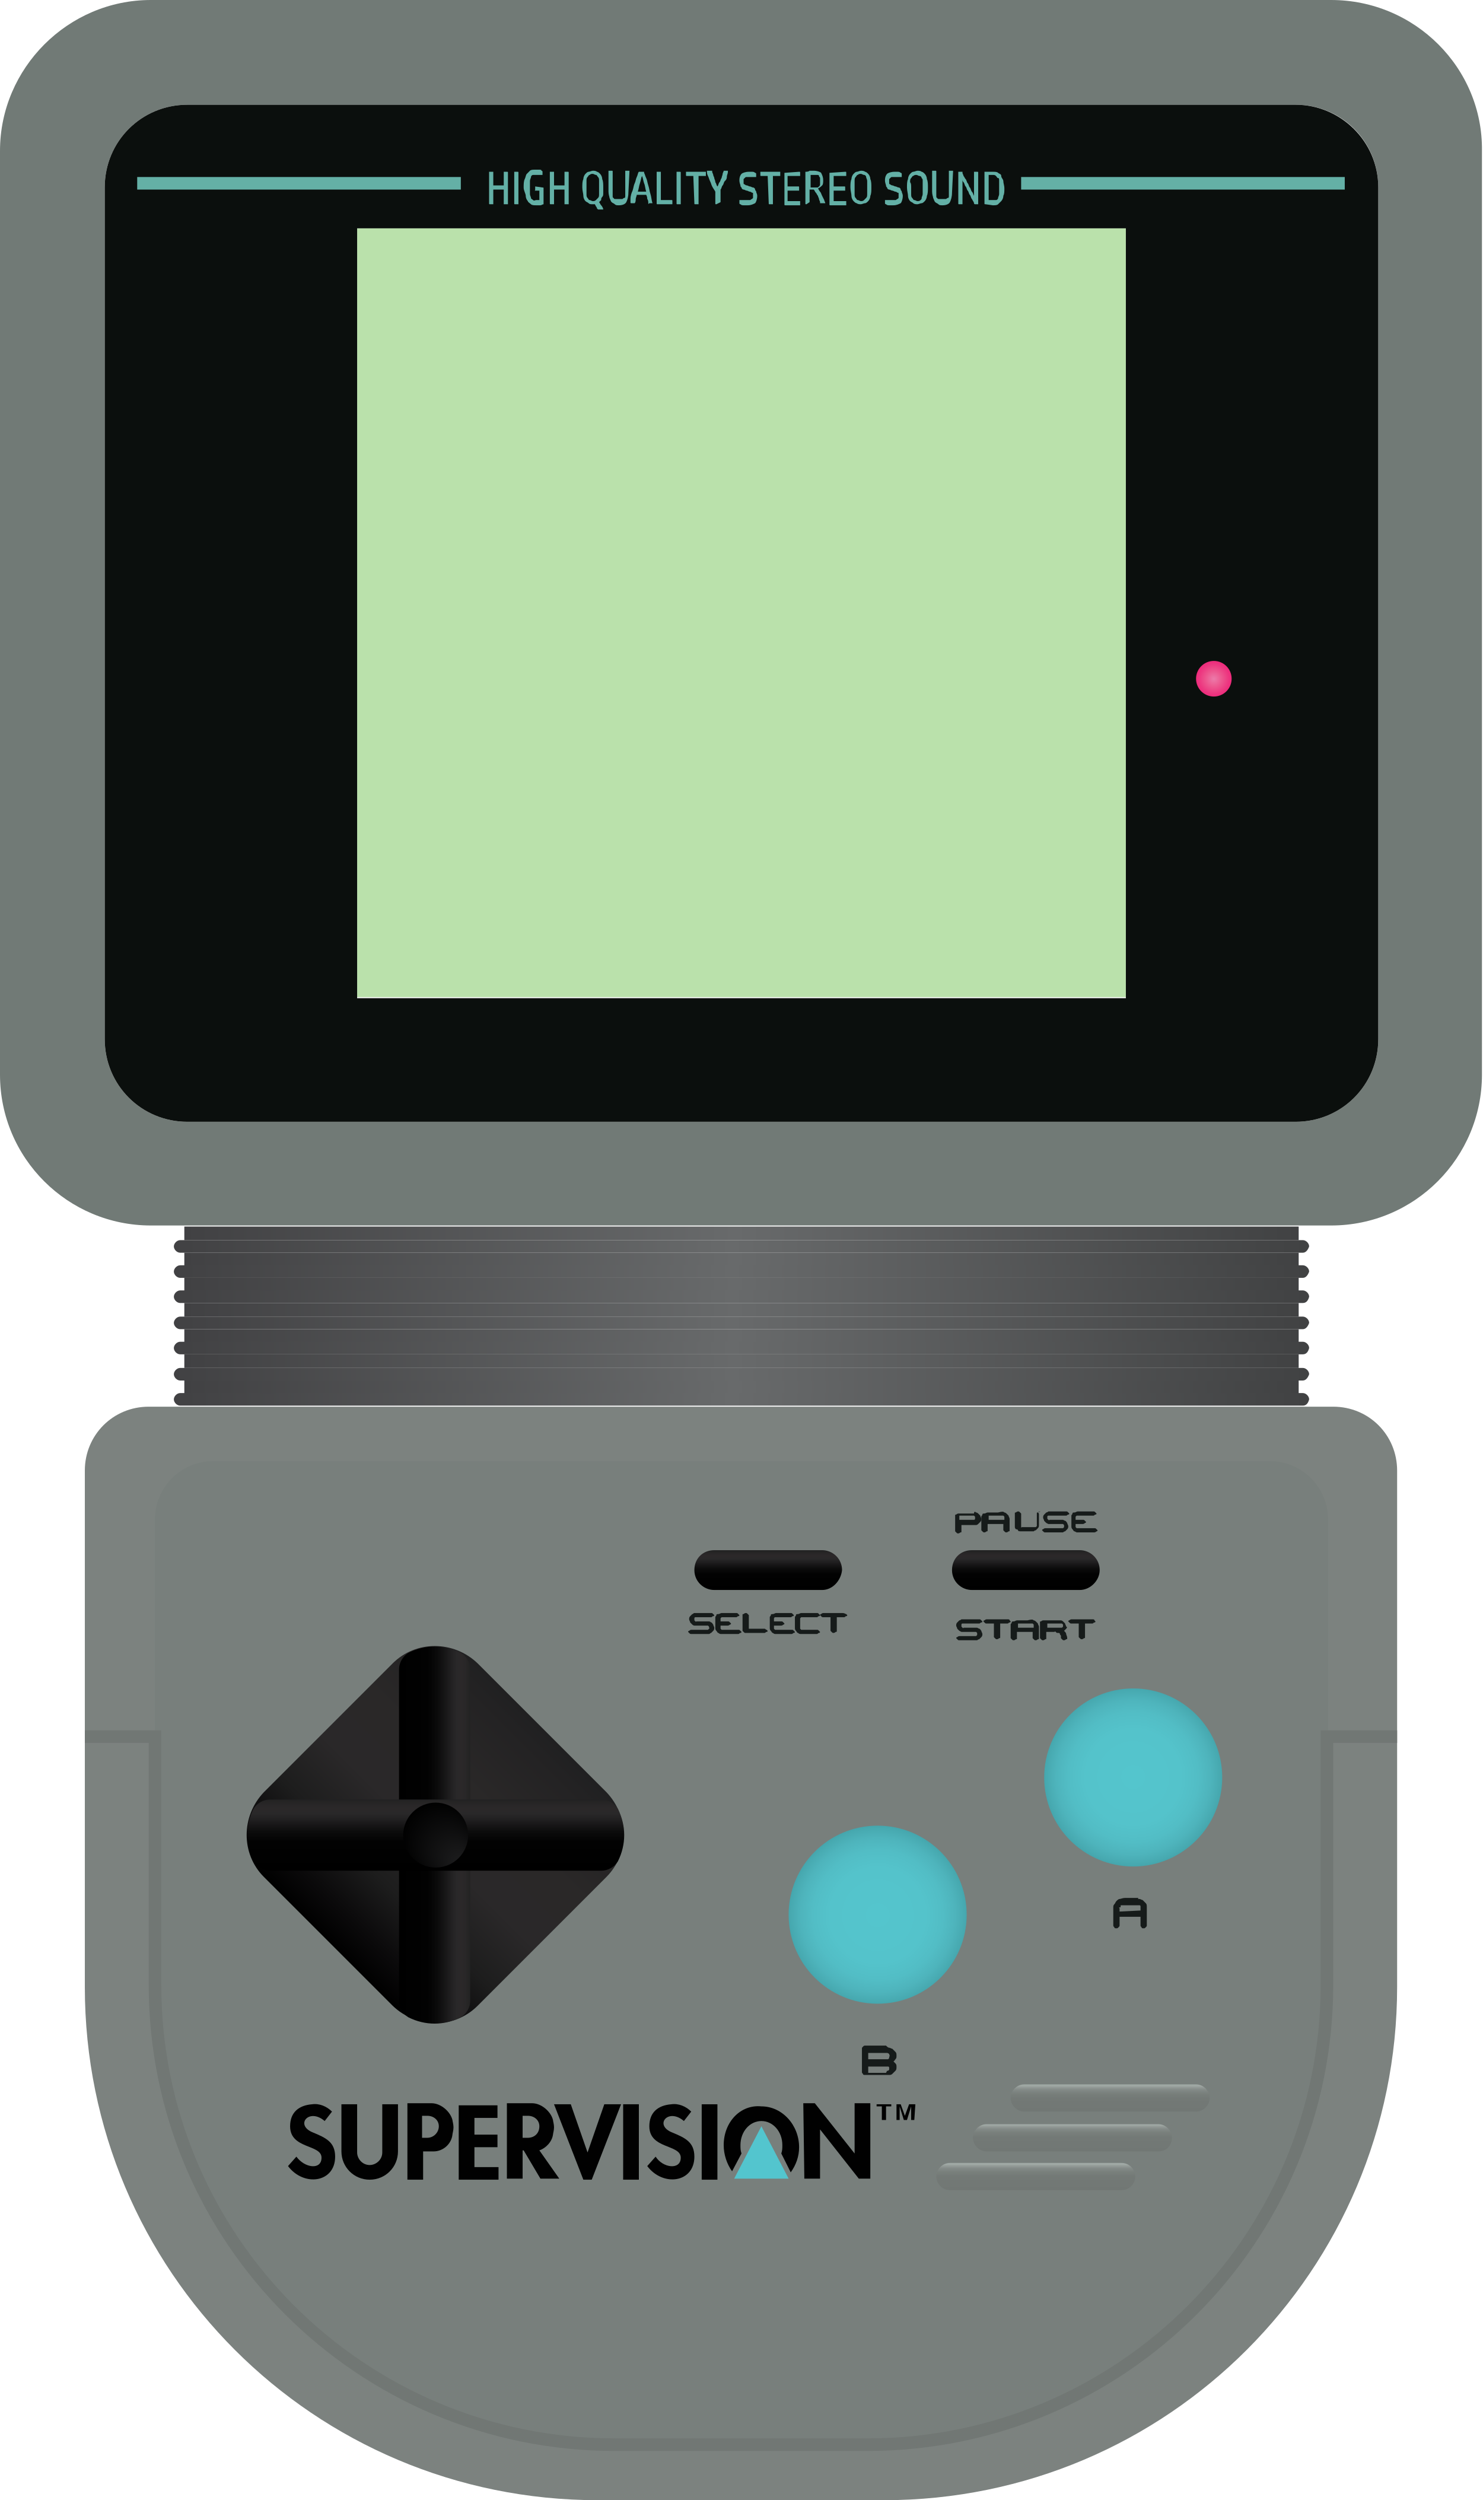<?xml version="1.0" encoding="utf-8"?>
<!-- Generator: Adobe Illustrator 24.1.2, SVG Export Plug-In . SVG Version: 6.00 Build 0)  -->
<svg version="1.1" id="Calque_1" xmlns="http://www.w3.org/2000/svg" xmlns:xlink="http://www.w3.org/1999/xlink" x="0px" y="0px"
	 viewBox="0 0 141.6 238.7" style="enable-background:new 0 0 141.6 238.7;" xml:space="preserve">
<style type="text/css">
	.st0{fill:url(#SVGID_1_);}
	.st1{fill:url(#SVGID_2_);}
	.st2{fill:url(#SVGID_3_);}
	.st3{fill:url(#SVGID_4_);}
	.st4{fill:url(#SVGID_5_);}
	.st5{fill:url(#SVGID_6_);}
	.st6{fill:url(#SVGID_7_);}
	.st7{fill:url(#SVGID_8_);}
	.st8{fill:url(#SVGID_9_);}
	.st9{fill:url(#SVGID_10_);}
	.st10{fill:url(#SVGID_11_);}
	.st11{fill:url(#SVGID_12_);}
	.st12{fill:url(#SVGID_13_);}
	.st13{fill:url(#SVGID_14_);}
	.st14{opacity:0.45;fill:#68BD45;}
	.st15{fill:#717A76;}
	.st16{fill:#0B0F0D;}
	.st17{fill:none;stroke:#64B0A6;stroke-width:1.2;stroke-miterlimit:10;}
	.st18{fill:#63B0A6;}
	.st19{fill:url(#SVGID_15_);}
	.st20{fill:#7C827F;}
	.st21{fill:#787F7C;}
	.st22{fill:none;stroke:#717774;stroke-width:1.2;stroke-miterlimit:10;}
	.st23{fill:#010101;}
	.st24{fill:#53C5CE;}
	.st25{fill:url(#SVGID_16_);}
	.st26{fill:url(#SVGID_17_);}
	.st27{fill:url(#SVGID_18_);}
	.st28{fill:url(#SVGID_19_);}
	.st29{fill:url(#SVGID_20_);}
	.st30{fill:url(#SVGID_21_);}
	.st31{fill:url(#SVGID_22_);}
	.st32{fill:url(#SVGID_23_);}
	.st33{fill:url(#SVGID_24_);}
	.st34{fill:url(#SVGID_25_);}
	.st35{fill:url(#SVGID_26_);}
	.st36{fill:#161B1A;}
</style>
<linearGradient id="SVGID_1_" gradientUnits="userSpaceOnUse" x1="-22.996" y1="248.667" x2="78.337" y2="248.667" gradientTransform="matrix(1.05 0 0 -1.397 41.724 465.089)">
	<stop  offset="0" style="stop-color:#414143"/>
	<stop  offset="0.494" style="stop-color:#686A6B"/>
	<stop  offset="1" style="stop-color:#414243"/>
</linearGradient>
<path class="st0" d="M17.6,117.1H124v1.3H17.6L17.6,117.1z"/>
<linearGradient id="SVGID_2_" gradientUnits="userSpaceOnUse" x1="-809.524" y1="247.792" x2="-800.274" y2="247.792" gradientTransform="matrix(11.712 0 0 -1.397 9497.51 465.089)">
	<stop  offset="0" style="stop-color:#414143"/>
	<stop  offset="0.494" style="stop-color:#686A6B"/>
	<stop  offset="1" style="stop-color:#414243"/>
</linearGradient>
<path class="st1" d="M124.4,119.6H17.2c-0.3,0-0.6-0.3-0.6-0.6v0c0-0.3,0.3-0.6,0.6-0.6h107.2c0.3,0,0.6,0.3,0.6,0.6v0
	C124.9,119.3,124.7,119.6,124.4,119.6z"/>
<linearGradient id="SVGID_3_" gradientUnits="userSpaceOnUse" x1="-22.996" y1="246.916" x2="78.337" y2="246.916" gradientTransform="matrix(1.05 0 0 -1.397 41.724 465.089)">
	<stop  offset="0" style="stop-color:#414143"/>
	<stop  offset="0.494" style="stop-color:#686A6B"/>
	<stop  offset="1" style="stop-color:#414243"/>
</linearGradient>
<path class="st2" d="M17.6,119.6H124v1.3H17.6L17.6,119.6z"/>
<linearGradient id="SVGID_4_" gradientUnits="userSpaceOnUse" x1="-809.524" y1="246.042" x2="-800.274" y2="246.042" gradientTransform="matrix(11.712 0 0 -1.397 9497.51 465.089)">
	<stop  offset="0" style="stop-color:#414143"/>
	<stop  offset="0.494" style="stop-color:#686A6B"/>
	<stop  offset="1" style="stop-color:#414243"/>
</linearGradient>
<path class="st3" d="M124.4,122H17.2c-0.3,0-0.6-0.3-0.6-0.6v0c0-0.3,0.3-0.6,0.6-0.6h107.2c0.3,0,0.6,0.3,0.6,0.6v0
	C124.9,121.7,124.7,122,124.4,122z"/>
<linearGradient id="SVGID_5_" gradientUnits="userSpaceOnUse" x1="-22.996" y1="245.167" x2="78.337" y2="245.167" gradientTransform="matrix(1.05 0 0 -1.397 41.724 465.089)">
	<stop  offset="0" style="stop-color:#414143"/>
	<stop  offset="0.494" style="stop-color:#686A6B"/>
	<stop  offset="1" style="stop-color:#414243"/>
</linearGradient>
<path class="st4" d="M17.6,122H124v1.3H17.6L17.6,122z"/>
<linearGradient id="SVGID_6_" gradientUnits="userSpaceOnUse" x1="-809.524" y1="244.291" x2="-800.274" y2="244.291" gradientTransform="matrix(11.712 0 0 -1.397 9497.51 465.089)">
	<stop  offset="0" style="stop-color:#414143"/>
	<stop  offset="0.494" style="stop-color:#686A6B"/>
	<stop  offset="1" style="stop-color:#414243"/>
</linearGradient>
<path class="st5" d="M124.4,124.4H17.2c-0.3,0-0.6-0.3-0.6-0.6v0c0-0.3,0.3-0.6,0.6-0.6h107.2c0.3,0,0.6,0.3,0.6,0.6v0
	C124.9,124.2,124.7,124.4,124.4,124.4z"/>
<linearGradient id="SVGID_7_" gradientUnits="userSpaceOnUse" x1="-22.996" y1="243.416" x2="78.337" y2="243.416" gradientTransform="matrix(1.05 0 0 -1.397 41.724 465.089)">
	<stop  offset="0" style="stop-color:#414143"/>
	<stop  offset="0.494" style="stop-color:#686A6B"/>
	<stop  offset="1" style="stop-color:#414243"/>
</linearGradient>
<path class="st6" d="M17.6,124.4H124v1.3H17.6L17.6,124.4z"/>
<linearGradient id="SVGID_8_" gradientUnits="userSpaceOnUse" x1="-809.524" y1="242.542" x2="-800.274" y2="242.542" gradientTransform="matrix(11.712 0 0 -1.397 9497.51 465.089)">
	<stop  offset="0" style="stop-color:#414143"/>
	<stop  offset="0.494" style="stop-color:#686A6B"/>
	<stop  offset="1" style="stop-color:#414243"/>
</linearGradient>
<path class="st7" d="M124.4,126.9H17.2c-0.3,0-0.6-0.3-0.6-0.6v0c0-0.3,0.3-0.6,0.6-0.6h107.2c0.3,0,0.6,0.3,0.6,0.6v0
	C124.9,126.6,124.7,126.9,124.4,126.9z"/>
<linearGradient id="SVGID_9_" gradientUnits="userSpaceOnUse" x1="-22.996" y1="241.667" x2="78.337" y2="241.667" gradientTransform="matrix(1.05 0 0 -1.397 41.724 465.089)">
	<stop  offset="0" style="stop-color:#414143"/>
	<stop  offset="0.494" style="stop-color:#686A6B"/>
	<stop  offset="1" style="stop-color:#414243"/>
</linearGradient>
<path class="st8" d="M17.6,126.9H124v1.3H17.6L17.6,126.9z"/>
<linearGradient id="SVGID_10_" gradientUnits="userSpaceOnUse" x1="-809.524" y1="240.792" x2="-800.274" y2="240.792" gradientTransform="matrix(11.712 0 0 -1.397 9497.51 465.089)">
	<stop  offset="0" style="stop-color:#414143"/>
	<stop  offset="0.494" style="stop-color:#686A6B"/>
	<stop  offset="1" style="stop-color:#414243"/>
</linearGradient>
<path class="st9" d="M124.4,129.3H17.2c-0.3,0-0.6-0.3-0.6-0.6v0c0-0.3,0.3-0.6,0.6-0.6h107.2c0.3,0,0.6,0.3,0.6,0.6v0
	C124.9,129.1,124.7,129.3,124.4,129.3z"/>
<linearGradient id="SVGID_11_" gradientUnits="userSpaceOnUse" x1="-22.996" y1="239.917" x2="78.337" y2="239.917" gradientTransform="matrix(1.05 0 0 -1.397 41.724 465.089)">
	<stop  offset="0" style="stop-color:#414143"/>
	<stop  offset="0.494" style="stop-color:#686A6B"/>
	<stop  offset="1" style="stop-color:#414243"/>
</linearGradient>
<path class="st10" d="M17.6,129.3H124v1.3H17.6L17.6,129.3z"/>
<linearGradient id="SVGID_12_" gradientUnits="userSpaceOnUse" x1="-809.524" y1="239.042" x2="-800.274" y2="239.042" gradientTransform="matrix(11.712 0 0 -1.397 9497.51 465.089)">
	<stop  offset="0" style="stop-color:#414143"/>
	<stop  offset="0.494" style="stop-color:#686A6B"/>
	<stop  offset="1" style="stop-color:#414243"/>
</linearGradient>
<path class="st11" d="M124.4,131.8H17.2c-0.3,0-0.6-0.3-0.6-0.6v0c0-0.3,0.3-0.6,0.6-0.6h107.2c0.3,0,0.6,0.3,0.6,0.6v0
	C124.9,131.5,124.7,131.8,124.4,131.8z"/>
<linearGradient id="SVGID_13_" gradientUnits="userSpaceOnUse" x1="-22.996" y1="238.166" x2="78.337" y2="238.166" gradientTransform="matrix(1.05 0 0 -1.397 41.724 465.089)">
	<stop  offset="0" style="stop-color:#414143"/>
	<stop  offset="0.494" style="stop-color:#686A6B"/>
	<stop  offset="1" style="stop-color:#414243"/>
</linearGradient>
<path class="st12" d="M17.6,131.8H124v1.3H17.6L17.6,131.8z"/>
<linearGradient id="SVGID_14_" gradientUnits="userSpaceOnUse" x1="-809.524" y1="237.292" x2="-800.274" y2="237.292" gradientTransform="matrix(11.712 0 0 -1.397 9497.51 465.089)">
	<stop  offset="0" style="stop-color:#414143"/>
	<stop  offset="0.494" style="stop-color:#686A6B"/>
	<stop  offset="1" style="stop-color:#414243"/>
</linearGradient>
<path class="st13" d="M124.4,134.2H17.2c-0.3,0-0.6-0.3-0.6-0.6v0c0-0.3,0.3-0.6,0.6-0.6h107.2c0.3,0,0.6,0.3,0.6,0.6v0
	C124.9,134,124.7,134.2,124.4,134.2z"/>
<path class="st14" d="M34.1,21.8h73.4v73.4H34.1V21.8z"/>
<g>
	<path class="st15" d="M127.1,0H14.4C6.5,0,0,6.5,0,14.4v88.2c0,8,6.5,14.4,14.4,14.4v0h112.7c8,0,14.4-6.5,14.4-14.4V14.4
		C141.6,6.5,135.1,0,127.1,0z M131.6,99.2c0,4.4-3.5,7.9-7.9,7.9H17.9c-4.4,0-7.9-3.5-7.9-7.9V17.9c0-4.4,3.5-7.9,7.9-7.9h105.8
		c4.4,0,7.9,3.5,7.9,7.9V99.2z"/>
	<path class="st16" d="M123.7,10H17.9c-4.4,0-7.9,3.5-7.9,7.9v81.3c0,4.4,3.5,7.9,7.9,7.9h105.8c4.4,0,7.9-3.5,7.9-7.9V17.9
		C131.6,13.5,128,10,123.7,10z M107.5,95.3H34.1V21.8h73.4V95.3z"/>
</g>
<path class="st17" d="M13.1,17.5H44"/>
<path class="st17" d="M97.5,17.5h30.9"/>
<g>
	<path class="st18" d="M48.4,16.4c0.1,0,0.1,0,0.1,0.1v3h-0.3c0,0-0.1,0-0.1,0s0,0,0-0.1v-1.3h-1v1.4h-0.3c-0.1,0-0.1,0-0.1-0.1v-3
		H47c0,0,0.1,0,0.1,0s0,0,0,0.1v1.2h1v-1.3H48.4z"/>
	<path class="st18" d="M49.2,19.5c-0.1,0-0.1,0-0.1-0.1v-3h0.3c0.1,0,0.1,0,0.1,0.1v3H49.2z"/>
	<path class="st18" d="M51.8,17.9c0.1,0,0.1,0,0.1,0.1v1.5c-0.1,0-0.2,0.1-0.3,0.1c-0.1,0-0.3,0-0.4,0c-0.2,0-0.4,0-0.5-0.1
		s-0.3-0.2-0.3-0.3c-0.1-0.1-0.2-0.3-0.2-0.5S50,18.2,50,17.9c0-0.3,0-0.6,0.1-0.8s0.1-0.4,0.2-0.5c0.1-0.1,0.2-0.2,0.3-0.3
		c0.1-0.1,0.3-0.1,0.5-0.1c0.1,0,0.3,0,0.4,0c0.1,0,0.2,0,0.2,0.1c0,0,0.1,0,0.1,0.1s0,0.1,0,0.1v0.2c-0.1,0-0.2,0-0.3,0
		c-0.1,0-0.2,0-0.3,0c-0.1,0-0.3,0-0.3,0c-0.1,0-0.2,0.1-0.2,0.2s-0.1,0.2-0.1,0.4c0,0.2,0,0.4,0,0.6c0,0.3,0,0.5,0,0.6
		c0,0.2,0.1,0.3,0.1,0.4s0.1,0.1,0.2,0.2s0.2,0,0.3,0c0.1,0,0.1,0,0.2,0c0.1,0,0.1,0,0.1,0v-0.9h-0.3c0,0,0,0-0.1,0s0,0,0-0.1v-0.3
		L51.8,17.9L51.8,17.9z"/>
	<path class="st18" d="M54.2,16.4c0.1,0,0.1,0,0.1,0.1v3h-0.3c0,0-0.1,0-0.1,0s0,0,0-0.1v-1.3h-1v1.4h-0.3c-0.1,0-0.1,0-0.1-0.1v-3
		h0.3c0,0,0.1,0,0.1,0s0,0,0,0.1v1.2h1v-1.3H54.2z"/>
	<path class="st18" d="M57.6,17.9c0,0.2,0,0.4,0,0.5c0,0.2,0,0.3-0.1,0.4s-0.1,0.2-0.1,0.3c-0.1,0.1-0.1,0.1-0.2,0.2
		c0.1,0.1,0.1,0.2,0.2,0.3c0.1,0.1,0.2,0.3,0.2,0.4h-0.4c0,0-0.1,0-0.1,0s0,0-0.1-0.1c0-0.1-0.1-0.2-0.1-0.2s-0.1-0.2-0.1-0.2
		c0,0-0.1,0-0.1,0s-0.1,0-0.1,0c-0.2,0-0.3,0-0.4-0.1s-0.2-0.1-0.3-0.2s-0.2-0.3-0.2-0.5c0-0.2-0.1-0.5-0.1-0.8c0-0.3,0-0.6,0.1-0.8
		c0-0.2,0.1-0.4,0.2-0.5s0.2-0.2,0.3-0.2s0.3-0.1,0.4-0.1s0.3,0,0.4,0.1c0.1,0,0.2,0.1,0.3,0.2c0.1,0.1,0.2,0.3,0.2,0.5
		C57.6,17.3,57.6,17.6,57.6,17.9z M56,17.9c0,0.2,0,0.4,0,0.6s0,0.3,0.1,0.4s0.1,0.2,0.2,0.2s0.2,0.1,0.3,0.1s0.2,0,0.3-0.1
		s0.1-0.1,0.2-0.2s0.1-0.2,0.1-0.4c0-0.2,0-0.3,0-0.6s0-0.4,0-0.6s0-0.3-0.1-0.4s-0.1-0.2-0.2-0.2s-0.2-0.1-0.3-0.1s-0.2,0-0.3,0.1
		c-0.1,0-0.1,0.1-0.2,0.2s-0.1,0.2-0.1,0.4C56,17.5,56,17.7,56,17.9z"/>
	<path class="st18" d="M60,18.4c0,0.4-0.1,0.7-0.2,0.9s-0.4,0.3-0.7,0.3c-0.2,0-0.3,0-0.4-0.1s-0.2-0.1-0.3-0.2
		c-0.1-0.1-0.1-0.2-0.2-0.4c0-0.1-0.1-0.3-0.1-0.6v-2h0.3c0.1,0,0.1,0,0.1,0.1v2c0,0.1,0,0.2,0,0.3s0,0.2,0.1,0.2
		c0,0.1,0.1,0.1,0.2,0.1c0.1,0,0.2,0,0.3,0c0.1,0,0.2,0,0.3,0c0.1,0,0.1-0.1,0.2-0.1s0.1-0.1,0.1-0.2s0-0.2,0-0.3v-2.1h0.3
		c0,0,0.1,0,0.1,0s0,0,0,0.1L60,18.4L60,18.4z"/>
	<path class="st18" d="M61.9,19.4c0-0.1,0-0.3-0.1-0.4c0-0.1,0-0.2-0.1-0.4h-0.9c0,0.1-0.1,0.3-0.1,0.4s0,0.3-0.1,0.4h-0.3
		c-0.1,0-0.1,0-0.1-0.1c0-0.1,0-0.2,0-0.3c0-0.3,0.1-0.6,0.2-0.8c0.1-0.3,0.1-0.5,0.2-0.7s0.1-0.4,0.2-0.6c0.1-0.2,0.1-0.4,0.2-0.5
		h0.4c0,0,0.1,0,0.1,0c0,0,0,0,0,0.1c0.1,0.2,0.1,0.3,0.2,0.5c0.1,0.2,0.1,0.4,0.2,0.7c0.1,0.3,0.1,0.5,0.2,0.8
		c0.1,0.3,0.1,0.6,0.2,0.9H62C61.9,19.5,61.9,19.5,61.9,19.4z M61.3,16.8c-0.1,0.2-0.1,0.4-0.2,0.7S61,18,60.9,18.3h0.8
		c-0.1-0.3-0.1-0.6-0.2-0.8C61.4,17.2,61.4,17,61.3,16.8z"/>
	<path class="st18" d="M62.8,19.5c-0.1,0-0.1,0-0.1-0.1v-3H63c0,0,0.1,0,0.1,0s0,0,0,0.1v2.6h1c0.1,0,0.1,0,0.1,0.1v0.3L62.8,19.5z"
		/>
	<path class="st18" d="M64.7,19.5c-0.1,0-0.1,0-0.1-0.1v-3h0.3c0.1,0,0.1,0,0.1,0.1v3H64.7z"/>
	<path class="st18" d="M66.2,16.8h-0.6c-0.1,0-0.1,0-0.1-0.1v-0.3h1.8c0,0,0.1,0,0.1,0s0,0,0,0.1v0.3h-0.7v2.7h-0.3
		c-0.1,0-0.1,0-0.1-0.1L66.2,16.8z"/>
	<path class="st18" d="M68.4,19.5c-0.1,0-0.1,0-0.1-0.1v-1.1c-0.1-0.2-0.2-0.3-0.3-0.5c-0.1-0.2-0.1-0.3-0.2-0.5s-0.1-0.3-0.2-0.5
		c-0.1-0.2-0.1-0.3-0.1-0.5h0.4c0,0,0.1,0,0.1,0c0,0,0,0,0,0.1c0,0.1,0.1,0.2,0.1,0.3s0.1,0.2,0.1,0.3c0,0.1,0.1,0.2,0.1,0.4
		c0.1,0.1,0.1,0.3,0.2,0.4c0.1-0.1,0.1-0.3,0.2-0.4c0.1-0.1,0.1-0.3,0.2-0.4c0-0.1,0.1-0.3,0.1-0.4s0.1-0.2,0.1-0.3h0.3
		c0,0,0.1,0,0.1,0c0,0,0,0.1,0,0.1c0,0.2-0.1,0.3-0.1,0.5s-0.1,0.3-0.2,0.4c-0.1,0.1-0.1,0.3-0.2,0.4c-0.1,0.1-0.1,0.3-0.2,0.4v1.2
		L68.4,19.5L68.4,19.5z"/>
	<path class="st18" d="M70.6,17.2c0-0.3,0.1-0.5,0.2-0.6c0.1-0.1,0.4-0.2,0.7-0.2c0.1,0,0.2,0,0.3,0s0.2,0,0.3,0.1
		c0,0,0.1,0,0.1,0.1c0,0,0,0.1,0,0.1v0.2c-0.1,0-0.2,0-0.3,0c-0.1,0-0.2,0-0.3,0c-0.1,0-0.2,0-0.3,0c-0.1,0-0.1,0-0.2,0.1
		s-0.1,0.1-0.1,0.1s0,0.1,0,0.2c0,0.1,0,0.1,0,0.2s0.1,0.1,0.1,0.1s0.1,0.1,0.2,0.1c0.1,0,0.2,0.1,0.3,0.1c0.1,0,0.2,0.1,0.3,0.1
		c0.1,0,0.2,0.1,0.2,0.2s0.1,0.1,0.1,0.2s0.1,0.2,0.1,0.4c0,0.3-0.1,0.6-0.2,0.7c-0.2,0.1-0.4,0.2-0.7,0.2c-0.1,0-0.3,0-0.4,0
		c-0.1,0-0.2,0-0.3-0.1c0,0-0.1,0-0.1-0.1c0,0,0-0.1,0-0.1v-0.2c0.1,0,0.2,0,0.3,0s0.2,0,0.4,0c0.1,0,0.2,0,0.3,0s0.1-0.1,0.2-0.1
		c0,0,0.1-0.1,0.1-0.1s0-0.1,0-0.2c0-0.1,0-0.2,0-0.2c0-0.1,0-0.1-0.1-0.1c0,0-0.1-0.1-0.2-0.1c-0.1,0-0.2-0.1-0.3-0.1
		c-0.1,0-0.2-0.1-0.3-0.1c-0.1,0-0.2-0.1-0.2-0.2c-0.1-0.1-0.1-0.1-0.1-0.2C70.6,17.4,70.6,17.3,70.6,17.2L70.6,17.2z"/>
	<path class="st18" d="M73.3,16.8h-0.6c-0.1,0-0.1,0-0.1-0.1v-0.3h1.8c0,0,0.1,0,0.1,0s0,0,0,0.1v0.3h-0.7v2.7h-0.3
		c-0.1,0-0.1,0-0.1-0.1L73.3,16.8z"/>
	<path class="st18" d="M76.3,16.4c0.1,0,0.1,0,0.1,0.1v0.3h-1.2v1h1c0.1,0,0.1,0,0.1,0.1v0.3h-1.1v1h1.1c0,0,0.1,0,0.1,0s0,0,0,0.1
		v0.3H75c-0.1,0-0.1,0-0.1-0.1v-3L76.3,16.4L76.3,16.4z"/>
	<path class="st18" d="M77,19.5c-0.1,0-0.1,0-0.1-0.1v-3c0.1,0,0.3,0,0.4-0.1c0.1,0,0.3,0,0.4,0c0.3,0,0.6,0.1,0.7,0.2
		c0.1,0.2,0.2,0.4,0.2,0.7c0,0.2,0,0.4-0.1,0.5s-0.2,0.2-0.4,0.3c0.1,0.1,0.1,0.2,0.2,0.3c0.1,0.1,0.1,0.2,0.2,0.4s0.1,0.2,0.2,0.4
		c0,0.1,0.1,0.2,0.1,0.3h-0.4c0,0-0.1,0-0.1,0c0,0,0,0,0-0.1c0-0.1-0.1-0.2-0.1-0.3c0-0.1-0.1-0.2-0.1-0.3c-0.1-0.1-0.1-0.2-0.2-0.3
		s-0.1-0.2-0.2-0.3h-0.4v1.2L77,19.5L77,19.5z M77.4,17.9h0.4c0.1,0,0.1,0,0.2,0s0.1,0,0.2-0.1s0.1-0.1,0.1-0.2c0-0.1,0-0.2,0-0.3
		s0-0.2,0-0.3c0-0.1-0.1-0.1-0.1-0.2s-0.1-0.1-0.2-0.1c-0.1,0-0.1,0-0.2,0c-0.1,0-0.2,0-0.2,0s-0.1,0-0.2,0L77.4,17.9z"/>
	<path class="st18" d="M80.7,16.4c0.1,0,0.1,0,0.1,0.1v0.3h-1.2v1h1c0.1,0,0.1,0,0.1,0.1v0.3h-1.1v1h1.1c0,0,0.1,0,0.1,0s0,0,0,0.1
		v0.3h-1.5c-0.1,0-0.1,0-0.1-0.1v-3L80.7,16.4L80.7,16.4z"/>
	<path class="st18" d="M83.2,17.9c0,0.3,0,0.6-0.1,0.8c0,0.2-0.1,0.4-0.2,0.5s-0.2,0.2-0.3,0.2s-0.3,0.1-0.4,0.1s-0.3,0-0.4-0.1
		c-0.1,0-0.2-0.1-0.3-0.2s-0.2-0.3-0.2-0.5c0-0.2-0.1-0.5-0.1-0.8c0-0.3,0-0.6,0.1-0.8c0-0.2,0.1-0.4,0.2-0.5s0.2-0.2,0.3-0.2
		s0.3-0.1,0.4-0.1s0.3,0,0.4,0.1c0.1,0,0.2,0.1,0.3,0.2c0.1,0.1,0.2,0.3,0.2,0.5C83.2,17.3,83.2,17.6,83.2,17.9z M81.6,17.9
		c0,0.2,0,0.4,0,0.6s0,0.3,0.1,0.4s0.1,0.2,0.2,0.2s0.2,0.1,0.3,0.1s0.2,0,0.3-0.1s0.1-0.1,0.2-0.2s0.1-0.2,0.1-0.4
		c0-0.2,0-0.3,0-0.6s0-0.4,0-0.6s-0.1-0.3-0.1-0.4s-0.1-0.2-0.2-0.2s-0.2-0.1-0.3-0.1s-0.2,0-0.3,0.1c-0.1,0-0.1,0.1-0.2,0.2
		s-0.1,0.2-0.1,0.4C81.6,17.5,81.6,17.7,81.6,17.9z"/>
	<path class="st18" d="M84.5,17.2c0-0.3,0.1-0.5,0.2-0.6c0.1-0.1,0.4-0.2,0.7-0.2c0.1,0,0.2,0,0.3,0s0.2,0,0.3,0.1
		c0,0,0.1,0,0.1,0.1c0,0,0,0.1,0,0.1v0.2c-0.1,0-0.2,0-0.3,0c-0.1,0-0.2,0-0.3,0c-0.1,0-0.2,0-0.3,0c-0.1,0-0.1,0-0.2,0.1
		s-0.1,0.1-0.1,0.1s0,0.1,0,0.2c0,0.1,0,0.1,0,0.2s0.1,0.1,0.1,0.1s0.1,0.1,0.2,0.1c0.1,0,0.2,0.1,0.3,0.1c0.1,0,0.2,0.1,0.3,0.1
		c0.1,0,0.2,0.1,0.2,0.2s0.1,0.1,0.1,0.2s0.1,0.2,0.1,0.4c0,0.3-0.1,0.6-0.2,0.7c-0.2,0.1-0.4,0.2-0.7,0.2c-0.1,0-0.3,0-0.4,0
		c-0.1,0-0.2,0-0.3-0.1c0,0-0.1,0-0.1-0.1c0,0,0-0.1,0-0.1v-0.2c0.1,0,0.2,0,0.3,0s0.2,0,0.4,0c0.1,0,0.2,0,0.3,0s0.1-0.1,0.2-0.1
		c0,0,0.1-0.1,0.1-0.1s0-0.1,0-0.2c0-0.1,0-0.2,0-0.2c0-0.1,0-0.1-0.1-0.1c0,0-0.1-0.1-0.2-0.1c-0.1,0-0.2-0.1-0.3-0.1
		c-0.1,0-0.2-0.1-0.3-0.1c-0.1,0-0.2-0.1-0.2-0.2c-0.1-0.1-0.1-0.1-0.1-0.2C84.5,17.4,84.5,17.3,84.5,17.2L84.5,17.2z"/>
	<path class="st18" d="M88.6,17.9c0,0.3,0,0.6-0.1,0.8c0,0.2-0.1,0.4-0.2,0.5s-0.2,0.2-0.3,0.2s-0.3,0.1-0.4,0.1s-0.3,0-0.4-0.1
		s-0.2-0.1-0.3-0.2s-0.2-0.3-0.2-0.5c0-0.2-0.1-0.5-0.1-0.8c0-0.3,0-0.6,0.1-0.8c0-0.2,0.1-0.4,0.2-0.5s0.2-0.2,0.3-0.2
		s0.3-0.1,0.4-0.1s0.3,0,0.4,0.1c0.1,0,0.2,0.1,0.3,0.2c0.1,0.1,0.2,0.3,0.2,0.5C88.6,17.3,88.6,17.6,88.6,17.9z M87,17.9
		c0,0.2,0,0.4,0,0.6s0,0.3,0.1,0.4s0.1,0.2,0.2,0.2s0.2,0.1,0.3,0.1s0.2,0,0.3-0.1S88,19,88,18.9s0.1-0.2,0.1-0.4c0-0.2,0-0.3,0-0.6
		s0-0.4,0-0.6S88.1,17.1,88,17c0-0.1-0.1-0.2-0.2-0.2s-0.2-0.1-0.3-0.1s-0.2,0-0.3,0.1c-0.1,0-0.1,0.1-0.2,0.2s-0.1,0.2-0.1,0.4
		C87,17.5,87,17.7,87,17.9z"/>
	<path class="st18" d="M90.9,18.4c0,0.4-0.1,0.7-0.2,0.9s-0.4,0.3-0.7,0.3c-0.2,0-0.3,0-0.4-0.1s-0.2-0.1-0.3-0.2
		c-0.1-0.1-0.1-0.2-0.2-0.4c0-0.1-0.1-0.3-0.1-0.6v-2h0.3c0.1,0,0.1,0,0.1,0.1v2c0,0.1,0,0.2,0,0.3s0,0.2,0.1,0.2
		c0,0.1,0.1,0.1,0.2,0.1c0.1,0,0.2,0,0.3,0c0.1,0,0.2,0,0.3,0c0.1,0,0.1-0.1,0.2-0.1s0.1-0.1,0.1-0.2s0-0.2,0-0.3v-2.1h0.3
		c0,0,0.1,0,0.1,0s0,0,0,0.1L90.9,18.4L90.9,18.4z"/>
	<path class="st18" d="M93.4,19.5h-0.3c0,0-0.1,0-0.1-0.1c0-0.1-0.1-0.2-0.2-0.4c-0.1-0.1-0.1-0.3-0.2-0.4s-0.1-0.3-0.2-0.4
		c-0.1-0.1-0.1-0.3-0.2-0.4c-0.1-0.1-0.1-0.3-0.2-0.4c-0.1-0.1-0.1-0.2-0.1-0.3v2.4h-0.3c-0.1,0-0.1,0-0.1-0.1v-3h0.3
		c0,0,0.1,0,0.1,0s0,0,0,0.1c0,0.1,0.1,0.2,0.1,0.3c0.1,0.1,0.1,0.2,0.2,0.3s0.1,0.3,0.2,0.4s0.1,0.3,0.2,0.4
		c0.1,0.1,0.1,0.3,0.2,0.4s0.1,0.2,0.2,0.4v-2.3h0.3c0.1,0,0.1,0,0.1,0.1L93.4,19.5L93.4,19.5z"/>
	<path class="st18" d="M94.1,19.5c-0.1,0-0.1,0-0.1-0.1v-3c0.1,0,0.1,0,0.2,0c0.1,0,0.1,0,0.2,0s0.1,0,0.2,0s0.1,0,0.2,0
		c0.2,0,0.4,0,0.5,0.1c0.1,0.1,0.3,0.1,0.3,0.3s0.2,0.3,0.2,0.5s0.1,0.4,0.1,0.7c0,0.3,0,0.5-0.1,0.7c0,0.2-0.1,0.4-0.2,0.5
		c-0.1,0.1-0.2,0.2-0.3,0.3c-0.1,0.1-0.3,0.1-0.5,0.1L94.1,19.5L94.1,19.5z M94.8,16.7c-0.1,0-0.1,0-0.2,0s-0.1,0-0.2,0v2.4h0.4
		c0.1,0,0.2,0,0.3,0c0.1,0,0.2-0.1,0.2-0.2s0.1-0.2,0.1-0.4c0-0.2,0-0.4,0-0.6c0-0.2,0-0.4,0-0.6S95.4,17,95.3,17s-0.1-0.1-0.2-0.2
		C95,16.7,94.9,16.7,94.8,16.7z"/>
</g>
<radialGradient id="SVGID_15_" cx="115.903" cy="175.181" r="1.708" gradientTransform="matrix(1 0 0 -1 0 240)" gradientUnits="userSpaceOnUse">
	<stop  offset="0" style="stop-color:#EC7BAA"/>
	<stop  offset="0.44" style="stop-color:#ED578F"/>
	<stop  offset="0.79" style="stop-color:#ED3981"/>
	<stop  offset="1" style="stop-color:#EE2A7B"/>
</radialGradient>
<circle class="st19" cx="115.9" cy="64.8" r="1.7"/>
<path class="st20" d="M84.4,238.7H57.1c-27.1,0-49-21.9-49-49v-49.3c0-3.4,2.7-6.1,6.1-6.1h113.1c3.4,0,6.1,2.7,6.1,6.1v49.3
	C133.4,216.7,111.5,238.7,84.4,238.7L84.4,238.7z"/>
<path class="st21" d="M82.8,233.4H58.7c-24.3,0-43.9-19.7-43.9-43.9V145c0-3,2.5-5.5,5.5-5.5h101c3,0,5.5,2.5,5.5,5.5v44.6
	C126.8,213.8,107.1,233.4,82.8,233.4z"/>
<path class="st22" d="M8.1,165.8h6.7v23.7c0,24.3,19.7,43.9,43.9,43.9h24.1c24.3,0,43.9-19.7,43.9-43.9v-23.7h6.7"/>
<path class="st23" d="M76.8,208h1.5v-4.7L82,208h1.1v-7.2h-1.5v4.8l-3.8-4.8h-1.1L76.8,208z"/>
<path class="st24" d="M72.7,203l2.6,5h-5.2L72.7,203z"/>
<path class="st23" d="M69.1,204.8c0,0.9,0.3,1.8,0.8,2.5l0.9-1.7c-0.1-0.3-0.1-0.5-0.1-0.8c0-1.3,0.9-2.3,2-2.3c1.1,0,2,1,2,2.3
	c0,0.3,0,0.5-0.1,0.8l0.9,1.8c0.5-0.7,0.8-1.5,0.8-2.4c0-2.1-1.6-3.9-3.6-3.9C70.7,200.9,69.1,202.6,69.1,204.8L69.1,204.8z"/>
<path class="st23" d="M67,200.9h1.5v7.2H67V200.9z"/>
<path class="st23" d="M28.3,205.9l-0.8,0.9c1.5,2,4.5,1.6,4.5-0.9c0-1.4-0.9-1.8-2.1-2.3c-1.8-0.7-0.4-2.4,1.1-1.1l0.7-0.9
	c-0.5-0.5-1.2-0.8-1.9-0.7c-1.3,0.1-2.1,0.8-2.1,2.1c0,2.2,3,1.7,3,3C30.7,207.2,29.1,207,28.3,205.9L28.3,205.9z"/>
<path class="st23" d="M59.6,200.9H61v7.2h-1.5V200.9z"/>
<path class="st23" d="M59.3,200.9h-1.6l-1.6,4.6l-1.6-4.6h-1.6l2.8,7.2h0.8L59.3,200.9z"/>
<path class="st23" d="M51.5,205.3c0.6-0.2,1.2-0.8,1.3-1.5c0-0.1,0.1-0.4,0.1-0.7s-0.1-0.6-0.1-0.7c-0.2-0.8-1.1-1.6-2-1.6h-2.4v7.2
	h1.5v-2.7H50l1.6,2.7h1.8L51.5,205.3z M50.4,204.1h-0.5v-2.1h0.5c0.6,0,1.1,0.4,1.1,1C51.5,203.7,51,204.1,50.4,204.1z"/>
<path class="st23" d="M43.8,200.9v7.2h3.8v-1.2h-2.3v-1.9h2.2v-1.2h-2.2v-1.6h2.2v-1.2H43.8z"/>
<path class="st23" d="M38.9,200.9v7.2h1.5v-2.7h1c0.9,0,1.7-0.7,1.8-1.6c0-0.1,0.1-0.4,0.1-0.7s-0.1-0.6-0.1-0.7
	c-0.2-0.8-1.1-1.6-2-1.6H38.9z M40.3,204.1v-2.1h0.5c0.6,0,1.1,0.4,1.1,1s-0.5,1.1-1.1,1.1H40.3z"/>
<path class="st23" d="M62.6,205.9l-0.8,0.9c1.5,2,4.5,1.6,4.5-0.9c0-1.4-0.9-1.8-2.1-2.3c-1.8-0.7-0.4-2.4,1.1-1.1l0.7-0.9
	c-0.5-0.5-1.2-0.8-1.9-0.7c-1.3,0.1-2.1,0.8-2.1,2.1c0,2.2,3,1.7,3,3C65,207.2,63.3,207,62.6,205.9L62.6,205.9z"/>
<path class="st23" d="M36.5,200.9v4.6c0,0.7-0.6,1.2-1.2,1.2c-0.7,0-1.2-0.6-1.2-1.2v-4.6h-1.5v4.5c0,1.5,1.2,2.7,2.7,2.7
	s2.7-1.2,2.7-2.7v-4.5H36.5z"/>
<path d="M85.1,201.1h-0.5v1.3h-0.4v-1.3h-0.5v-0.2h1.4V201.1z"/>
<path d="M87.3,202.4h-0.3v-1.3l-0.4,1.3h-0.3l-0.4-1.3v1.3h-0.3v-1.5H86l0.4,1.1l0.4-1.1h0.6L87.3,202.4L87.3,202.4z"/>
<radialGradient id="SVGID_16_" cx="83.819" cy="57.152" r="8.515" gradientTransform="matrix(1 0 0 -1 0 240)" gradientUnits="userSpaceOnUse">
	<stop  offset="0" style="stop-color:#54C5CD"/>
	<stop  offset="0.536" style="stop-color:#54C3CB"/>
	<stop  offset="0.73" style="stop-color:#52BDC5"/>
	<stop  offset="0.867" style="stop-color:#4EB4BC"/>
	<stop  offset="0.978" style="stop-color:#47A9B0"/>
	<stop  offset="1" style="stop-color:#45A6AD"/>
</radialGradient>
<circle class="st25" cx="83.8" cy="182.8" r="8.5"/>
<radialGradient id="SVGID_17_" cx="108.208" cy="70.347" r="8.515" gradientTransform="matrix(1 0 0 -1 0 240)" gradientUnits="userSpaceOnUse">
	<stop  offset="0" style="stop-color:#54C5CD"/>
	<stop  offset="0.536" style="stop-color:#54C3CB"/>
	<stop  offset="0.73" style="stop-color:#52BDC5"/>
	<stop  offset="0.867" style="stop-color:#4EB4BC"/>
	<stop  offset="0.978" style="stop-color:#47A9B0"/>
	<stop  offset="1" style="stop-color:#45A6AD"/>
</radialGradient>
<circle class="st26" cx="108.2" cy="169.7" r="8.5"/>
<linearGradient id="SVGID_18_" gradientUnits="userSpaceOnUse" x1="73.311" y1="88.222" x2="73.311" y2="91.972" gradientTransform="matrix(1 0 0 -1 0 240)">
	<stop  offset="0" style="stop-color:#000000"/>
	<stop  offset="0.398" style="stop-color:#020202"/>
	<stop  offset="0.541" style="stop-color:#0C0C0C"/>
	<stop  offset="0.643" style="stop-color:#181718"/>
	<stop  offset="0.725" style="stop-color:#222122"/>
	<stop  offset="0.796" style="stop-color:#292829"/>
	<stop  offset="0.859" style="stop-color:#2B2829"/>
	<stop  offset="0.915" style="stop-color:#292728"/>
	<stop  offset="0.966" style="stop-color:#252424"/>
	<stop  offset="1" style="stop-color:#202021"/>
</linearGradient>
<path class="st27" d="M78.5,151.8H68.2c-1,0-1.9-0.8-1.9-1.9s0.8-1.9,1.9-1.9h10.3c1,0,1.9,0.8,1.9,1.9
	C80.3,150.9,79.5,151.8,78.5,151.8z"/>
<linearGradient id="SVGID_19_" gradientUnits="userSpaceOnUse" x1="97.936" y1="88.222" x2="97.936" y2="91.972" gradientTransform="matrix(1 0 0 -1 0 240)">
	<stop  offset="0" style="stop-color:#000000"/>
	<stop  offset="0.398" style="stop-color:#020202"/>
	<stop  offset="0.541" style="stop-color:#0C0C0C"/>
	<stop  offset="0.643" style="stop-color:#181718"/>
	<stop  offset="0.725" style="stop-color:#222122"/>
	<stop  offset="0.796" style="stop-color:#292829"/>
	<stop  offset="0.859" style="stop-color:#2B2829"/>
	<stop  offset="0.915" style="stop-color:#292728"/>
	<stop  offset="0.966" style="stop-color:#252424"/>
	<stop  offset="1" style="stop-color:#202021"/>
</linearGradient>
<path class="st28" d="M103.1,151.8H92.8c-1,0-1.9-0.8-1.9-1.9s0.8-1.9,1.9-1.9h10.3c1,0,1.9,0.8,1.9,1.9
	C105,150.9,104.1,151.8,103.1,151.8z"/>
<linearGradient id="SVGID_20_" gradientUnits="userSpaceOnUse" x1="31.37" y1="54.632" x2="51.759" y2="75.021" gradientTransform="matrix(1 0 0 -1 0 240)">
	<stop  offset="0" style="stop-color:#000000"/>
	<stop  offset="0.108" style="stop-color:#0B0A0B"/>
	<stop  offset="0.271" style="stop-color:#1D1D1D"/>
	<stop  offset="0.469" style="stop-color:#2A2829"/>
	<stop  offset="0.693" style="stop-color:#2A2828"/>
	<stop  offset="0.937" style="stop-color:#232223"/>
	<stop  offset="1" style="stop-color:#202021"/>
</linearGradient>
<path class="st29" d="M57.9,179.2l-12.3,12.3c-2.2,2.2-5.8,2.2-8.1,0l-12.3-12.3c-2.2-2.2-2.2-5.8,0-8.1l12.3-12.3
	c2.2-2.2,5.8-2.2,8.1,0l12.3,12.3C60.1,173.4,60.1,177,57.9,179.2z"/>
<linearGradient id="SVGID_21_" gradientUnits="userSpaceOnUse" x1="38.143" y1="64.827" x2="44.986" y2="64.827" gradientTransform="matrix(1 0 0 -1 0 240)">
	<stop  offset="0" style="stop-color:#000000"/>
	<stop  offset="0.398" style="stop-color:#020202"/>
	<stop  offset="0.541" style="stop-color:#0C0C0C"/>
	<stop  offset="0.643" style="stop-color:#181718"/>
	<stop  offset="0.725" style="stop-color:#222122"/>
	<stop  offset="0.796" style="stop-color:#292829"/>
	<stop  offset="0.859" style="stop-color:#2B2829"/>
	<stop  offset="0.915" style="stop-color:#292728"/>
	<stop  offset="0.966" style="stop-color:#252424"/>
	<stop  offset="1" style="stop-color:#202021"/>
</linearGradient>
<path class="st30" d="M38.1,175.2V191c0,0.7,0.4,1.3,0.9,1.6c1.6,0.8,3.4,0.8,5,0c0.5-0.3,0.9-0.9,0.9-1.6v-15.8v-15.8
	c0-0.7-0.4-1.3-0.9-1.6c-1.6-0.8-3.4-0.8-5,0c-0.5,0.3-0.9,0.9-0.9,1.6V175.2z"/>
<linearGradient id="SVGID_22_" gradientUnits="userSpaceOnUse" x1="41.565" y1="61.406" x2="41.565" y2="68.249" gradientTransform="matrix(1 0 0 -1 0 240)">
	<stop  offset="0" style="stop-color:#000000"/>
	<stop  offset="0.398" style="stop-color:#020202"/>
	<stop  offset="0.541" style="stop-color:#0C0C0C"/>
	<stop  offset="0.643" style="stop-color:#181718"/>
	<stop  offset="0.725" style="stop-color:#222122"/>
	<stop  offset="0.796" style="stop-color:#292829"/>
	<stop  offset="0.859" style="stop-color:#2B2829"/>
	<stop  offset="0.915" style="stop-color:#292728"/>
	<stop  offset="0.966" style="stop-color:#252424"/>
	<stop  offset="1" style="stop-color:#202021"/>
</linearGradient>
<path class="st31" d="M41.6,178.6h15.8c0.7,0,1.3-0.4,1.6-0.9c0.8-1.6,0.8-3.4,0-5c-0.3-0.5-0.9-0.9-1.6-0.9H41.6H25.8
	c-0.7,0-1.3,0.4-1.6,0.9c-0.8,1.6-0.8,3.4,0,5c0.3,0.5,0.9,0.9,1.6,0.9H41.6z"/>
<radialGradient id="SVGID_23_" cx="41.565" cy="64.827" r="4.227" fx="44.389" fy="61.683" gradientTransform="matrix(1 0 0 -1 0 240)" gradientUnits="userSpaceOnUse">
	<stop  offset="7.080000e-02" style="stop-color:#1D1D1E"/>
	<stop  offset="0.874" style="stop-color:#000000"/>
</radialGradient>
<circle class="st32" cx="41.6" cy="175.2" r="3.1"/>
<linearGradient id="SVGID_24_" gradientUnits="userSpaceOnUse" x1="105.972" y1="38.378" x2="105.972" y2="41.056" gradientTransform="matrix(1 0 0 -1 0 240)">
	<stop  offset="0" style="stop-color:#717774"/>
	<stop  offset="0.489" style="stop-color:#737976"/>
	<stop  offset="0.665" style="stop-color:#79807C"/>
	<stop  offset="0.79" style="stop-color:#848B88"/>
	<stop  offset="0.891" style="stop-color:#969E9A"/>
	<stop  offset="0.922" style="stop-color:#9FA8A4"/>
</linearGradient>
<path class="st33" d="M114.2,201.6H97.8c-0.7,0-1.3-0.6-1.3-1.3c0-0.7,0.6-1.3,1.3-1.3h16.4c0.7,0,1.3,0.6,1.3,1.3
	C115.5,201,114.9,201.6,114.2,201.6z"/>
<linearGradient id="SVGID_25_" gradientUnits="userSpaceOnUse" x1="102.43" y1="34.626" x2="102.43" y2="37.304" gradientTransform="matrix(1 0 0 -1 0 240)">
	<stop  offset="0" style="stop-color:#717774"/>
	<stop  offset="0.489" style="stop-color:#737976"/>
	<stop  offset="0.665" style="stop-color:#79807C"/>
	<stop  offset="0.79" style="stop-color:#848B88"/>
	<stop  offset="0.891" style="stop-color:#969E9A"/>
	<stop  offset="0.922" style="stop-color:#9FA8A4"/>
</linearGradient>
<path class="st34" d="M110.6,205.4H94.2c-0.7,0-1.3-0.6-1.3-1.3c0-0.7,0.6-1.3,1.3-1.3h16.4c0.7,0,1.3,0.6,1.3,1.3
	S111.4,205.4,110.6,205.4z"/>
<linearGradient id="SVGID_26_" gradientUnits="userSpaceOnUse" x1="98.889" y1="30.873" x2="98.889" y2="33.551" gradientTransform="matrix(1 0 0 -1 0 240)">
	<stop  offset="0" style="stop-color:#717774"/>
	<stop  offset="0.489" style="stop-color:#737976"/>
	<stop  offset="0.665" style="stop-color:#79807C"/>
	<stop  offset="0.79" style="stop-color:#848B88"/>
	<stop  offset="0.891" style="stop-color:#969E9A"/>
	<stop  offset="0.922" style="stop-color:#9FA8A4"/>
</linearGradient>
<path class="st35" d="M107.1,209.1H90.7c-0.7,0-1.3-0.6-1.3-1.3c0-0.7,0.6-1.3,1.3-1.3h16.4c0.7,0,1.3,0.6,1.3,1.3
	S107.8,209.1,107.1,209.1z"/>
<path class="st36" d="M91.9,155C91.9,155,91.9,155,91.9,155c-0.1,0-0.1,0.1-0.1,0.1s0,0.1,0,0.1s0,0.1,0,0.1c0,0,0,0,0.1,0.1
	s0.1,0,0.1,0c0,0,0.1,0,0.1,0h1c0.1,0,0.2,0,0.2,0s0.2,0.1,0.2,0.1c0.1,0,0.1,0.1,0.2,0.2c0,0.1,0.1,0.2,0.1,0.3s0,0.2-0.1,0.3
	s-0.1,0.1-0.2,0.2c-0.1,0-0.2,0.1-0.2,0.1s-0.2,0-0.2,0h-1.5c-0.1,0-0.1,0-0.2-0.1s-0.1-0.1-0.1-0.1s0-0.1,0.1-0.1
	c0,0,0.1-0.1,0.2-0.1H93c0,0,0.1,0,0.1,0c0,0,0.1,0,0.1,0c0,0,0,0,0.1-0.1c0,0,0-0.1,0-0.1s0-0.1,0-0.1c0,0,0,0-0.1-0.1
	c0,0-0.1,0-0.1,0c0,0-0.1,0-0.1,0h-1c-0.1,0-0.2,0-0.2,0s-0.2-0.1-0.2-0.1s-0.1-0.1-0.2-0.2c0-0.1-0.1-0.2-0.1-0.3s0-0.2,0.1-0.3
	s0.1-0.1,0.2-0.2c0.1,0,0.2-0.1,0.2-0.1s0.2,0,0.2,0h1.5c0.1,0,0.1,0,0.2,0.1c0,0,0.1,0.1,0.1,0.1s0,0.1-0.1,0.1s-0.1,0.1-0.2,0.1
	L91.9,155C92,155,92,155,91.9,155L91.9,155z"/>
<path class="st36" d="M96.4,154.7c0,0,0.1,0.1,0.1,0.1s0,0.1-0.1,0.1s-0.1,0.1-0.2,0.1h-0.7v1.3c0,0.1,0,0.1-0.1,0.1
	c0,0-0.1,0.1-0.2,0.1s-0.1,0-0.2-0.1c0,0-0.1-0.1-0.1-0.1V155h-0.7c-0.1,0-0.1,0-0.2-0.1s-0.1-0.1-0.1-0.1s0-0.1,0.1-0.1
	c0,0,0.1-0.1,0.2-0.1h2C96.3,154.6,96.4,154.6,96.4,154.7z"/>
<path class="st36" d="M98.7,154.7c0.1,0,0.2,0.1,0.2,0.1s0.1,0.1,0.2,0.2c0,0.1,0.1,0.2,0.1,0.3v1.1c0,0.1,0,0.1-0.1,0.1
	c0,0-0.1,0.1-0.2,0.1s-0.1,0-0.2-0.1s-0.1-0.1-0.1-0.1v-0.6h-1.5v0.6c0,0.1,0,0.1-0.1,0.1c0,0-0.1,0.1-0.2,0.1c-0.1,0-0.1,0-0.2-0.1
	s-0.1-0.1-0.1-0.1v-1.1c0-0.1,0-0.1,0-0.2s0.1-0.1,0.1-0.2s0.1-0.1,0.2-0.1c0.1,0,0.2-0.1,0.3-0.1h1
	C98.5,154.6,98.6,154.6,98.7,154.7L98.7,154.7z M98.7,155.4v-0.2c0,0,0-0.1,0-0.1c0,0,0,0-0.1-0.1c0,0-0.1,0-0.1,0c0,0-0.1,0-0.1,0
	h-1c0,0-0.1,0-0.1,0s-0.1,0-0.1,0c0,0,0,0,0,0.1s0,0,0,0.1v0.2L98.7,155.4L98.7,155.4z"/>
<path class="st36" d="M101.8,155.5c-0.1,0.1-0.1,0.1-0.2,0.2c0.1,0.1,0.2,0.2,0.2,0.3s0.1,0.2,0.1,0.4c0,0.1,0,0.1-0.1,0.1
	c0,0-0.1,0.1-0.2,0.1s-0.1,0-0.2-0.1s-0.1-0.1-0.1-0.1c0-0.1,0-0.2,0-0.2c0-0.1-0.1-0.1-0.1-0.2s-0.1-0.1-0.2-0.1
	c-0.1,0-0.1,0-0.2-0.1s-0.1,0-0.1,0c0,0-0.1,0-0.1,0h-0.7v0.6c0,0.1,0,0.1-0.1,0.1c0,0-0.1,0.1-0.2,0.1c-0.1,0-0.1,0-0.2-0.1
	s-0.1-0.1-0.1-0.1v-1.5c0-0.1,0-0.1,0.1-0.1c0,0,0.1-0.1,0.2-0.1h1.5c0.1,0,0.2,0,0.2,0c0.1,0,0.2,0.1,0.2,0.1s0.1,0.1,0.2,0.2
	c0,0.1,0.1,0.2,0.1,0.3C101.9,155.3,101.9,155.4,101.8,155.5L101.8,155.5z M101.2,155.4C101.2,155.4,101.2,155.4,101.2,155.4
	c0.1,0,0.1,0,0.2,0c0,0,0,0,0.1-0.1c0,0,0-0.1,0-0.1s0-0.1,0-0.1c0,0,0,0-0.1-0.1c0,0-0.1,0-0.1,0c0,0-0.1,0-0.1,0h-1.2v0.4
	L101.2,155.4L101.2,155.4z"/>
<path class="st36" d="M104.5,154.7c0,0,0.1,0.1,0.1,0.1s0,0.1-0.1,0.1s-0.1,0.1-0.2,0.1h-0.7v1.3c0,0.1,0,0.1-0.1,0.1
	c0,0-0.1,0.1-0.2,0.1s-0.1,0-0.2-0.1c0,0-0.1-0.1-0.1-0.1V155h-0.7c-0.1,0-0.1,0-0.2-0.1s-0.1-0.1-0.1-0.1s0-0.1,0.1-0.1
	c0,0,0.1-0.1,0.2-0.1h2C104.4,154.6,104.5,154.6,104.5,154.7z"/>
<path class="st36" d="M93.2,144.4c0.1,0,0.2,0.1,0.2,0.1s0.1,0.1,0.2,0.2c0,0.1,0.1,0.2,0.1,0.3s0,0.2-0.1,0.3
	c-0.1,0.1-0.1,0.1-0.2,0.2s-0.2,0.1-0.2,0.1s-0.2,0-0.2,0h-1.2v0.6c0,0.1,0,0.1-0.1,0.1c0,0-0.1,0.1-0.2,0.1c-0.1,0-0.1,0-0.2-0.1
	s-0.1-0.1-0.1-0.1v-1.5c0-0.1,0-0.1,0.1-0.1c0,0,0.1-0.1,0.2-0.1h1.5C93,144.3,93.1,144.3,93.2,144.4L93.2,144.4z M93,145.1
	C93,145.1,93.1,145.1,93,145.1c0.1,0,0.1-0.1,0.1-0.1c0,0,0-0.1,0-0.1s0-0.1,0-0.1c0,0,0,0-0.1-0.1c0,0-0.1,0-0.1,0c0,0-0.1,0-0.1,0
	h-1.2v0.4L93,145.1C92.9,145.1,93,145.1,93,145.1L93,145.1z"/>
<path class="st36" d="M95.9,144.4c0.1,0,0.2,0.1,0.2,0.1s0.1,0.1,0.2,0.2c0,0.1,0.1,0.2,0.1,0.3v1.1c0,0.1,0,0.1-0.1,0.1
	c0,0-0.1,0.1-0.2,0.1s-0.1,0-0.2-0.1s-0.1-0.1-0.1-0.1v-0.6h-1.5v0.6c0,0.1,0,0.1-0.1,0.1c0,0-0.1,0.1-0.2,0.1c-0.1,0-0.1,0-0.2-0.1
	s-0.1-0.1-0.1-0.1v-1.1c0-0.1,0-0.1,0-0.2s0.1-0.1,0.1-0.2s0.1-0.1,0.2-0.1c0.1,0,0.2-0.1,0.3-0.1h1
	C95.7,144.3,95.8,144.3,95.9,144.4L95.9,144.4z M95.9,145.1v-0.2c0,0,0-0.1,0-0.1c0,0,0,0-0.1-0.1c0,0-0.1,0-0.1,0c0,0-0.1,0-0.1,0
	h-1c0,0-0.1,0-0.1,0s-0.1,0-0.1,0c0,0,0,0,0,0.1s0,0,0,0.1v0.2L95.9,145.1L95.9,145.1z"/>
<path class="st36" d="M99.1,144.4c0,0,0.1,0.1,0.1,0.1v1.1c0,0.1,0,0.2-0.1,0.3s-0.1,0.1-0.2,0.2c-0.1,0-0.2,0.1-0.2,0.1
	s-0.2,0-0.2,0h-1c-0.1,0-0.3,0-0.3-0.1s-0.2-0.1-0.2-0.1s-0.1-0.1-0.1-0.2s0-0.1,0-0.2v-1.1c0-0.1,0-0.1,0.1-0.1
	c0,0,0.1-0.1,0.2-0.1c0.1,0,0.1,0,0.2,0.1s0.1,0.1,0.1,0.1v1.1c0,0,0,0,0,0.1c0,0,0,0,0,0.1s0,0,0.1,0s0.1,0,0.1,0h1
	c0,0,0.1,0,0.1,0c0,0,0.1,0,0.1,0c0,0,0,0,0.1-0.1c0,0,0-0.1,0-0.1v-1.1c0-0.1,0-0.1,0.1-0.1c0,0,0.1-0.1,0.2-0.1
	S99.1,144.4,99.1,144.4L99.1,144.4z"/>
<path class="st36" d="M100.1,144.7C100.1,144.7,100.1,144.7,100.1,144.7c-0.1,0-0.1,0.1-0.1,0.1s0,0.1,0,0.1s0,0.1,0,0.1
	c0,0,0,0,0.1,0.1s0.1,0,0.1,0c0,0,0.1,0,0.1,0h1c0.1,0,0.2,0,0.2,0s0.2,0.1,0.2,0.1c0.1,0,0.1,0.1,0.2,0.2c0,0.1,0.1,0.2,0.1,0.3
	s0,0.2-0.1,0.3s-0.1,0.1-0.2,0.2c-0.1,0-0.2,0.1-0.2,0.1s-0.2,0-0.2,0h-1.5c-0.1,0-0.1,0-0.2-0.1s-0.1-0.1-0.1-0.1s0-0.1,0.1-0.1
	c0,0,0.1-0.1,0.2-0.1h1.5c0,0,0.1,0,0.1,0c0,0,0.1,0,0.1,0c0,0,0,0,0.1-0.1c0,0,0-0.1,0-0.1s0-0.1,0-0.1c0,0,0,0-0.1-0.1
	c0,0-0.1,0-0.1,0c0,0-0.1,0-0.1,0h-1c-0.1,0-0.2,0-0.2,0s-0.2-0.1-0.2-0.1s-0.1-0.1-0.2-0.2c0-0.1-0.1-0.2-0.1-0.3s0-0.2,0.1-0.3
	s0.1-0.1,0.2-0.2c0.1,0,0.2-0.1,0.2-0.1s0.2,0,0.2,0h1.5c0.1,0,0.1,0,0.2,0.1c0,0,0.1,0.1,0.1,0.1s0,0.1-0.1,0.1s-0.1,0.1-0.2,0.1
	L100.1,144.7C100.2,144.7,100.1,144.7,100.1,144.7L100.1,144.7z"/>
<path class="st36" d="M102.8,144.7C102.8,144.7,102.8,144.8,102.8,144.7c-0.1,0.1-0.1,0.1-0.1,0.1s0,0,0,0.1v0.2h0.7
	c0.1,0,0.1,0,0.2,0.1c0,0,0.1,0.1,0.1,0.1s0,0.1-0.1,0.1c0,0-0.1,0.1-0.2,0.1h-0.7v0.2c0,0,0,0.1,0,0.1s0,0,0.1,0.1c0,0,0.1,0,0.1,0
	c0,0,0.1,0,0.1,0h1.5c0.1,0,0.1,0,0.2,0.1c0,0,0.1,0.1,0.1,0.1s0,0.1-0.1,0.1c0,0-0.1,0.1-0.2,0.1H103c-0.1,0-0.2,0-0.2,0
	s-0.2-0.1-0.2-0.1c-0.1,0-0.1-0.1-0.2-0.2s-0.1-0.2-0.1-0.3v-0.8c0-0.1,0-0.1,0-0.2s0.1-0.1,0.1-0.2s0.1-0.1,0.2-0.1
	c0.1,0,0.2-0.1,0.3-0.1h1.5c0.1,0,0.1,0,0.2,0.1c0,0,0.1,0.1,0.1,0.1s0,0.1-0.1,0.1s-0.1,0.1-0.2,0.1h-1.5
	C102.9,144.7,102.9,144.7,102.8,144.7L102.8,144.7z"/>
<path class="st36" d="M66.4,154.4C66.4,154.4,66.3,154.4,66.4,154.4c-0.1,0-0.1,0.1-0.1,0.1c0,0,0,0.1,0,0.1s0,0.1,0,0.1
	c0,0,0,0,0.1,0.1s0,0,0.1,0s0.1,0,0.1,0h0.9c0.1,0,0.1,0,0.2,0s0.2,0.1,0.2,0.1c0.1,0,0.1,0.1,0.2,0.2c0,0.1,0.1,0.2,0.1,0.3
	s0,0.2-0.1,0.3s-0.1,0.1-0.2,0.2c-0.1,0-0.1,0.1-0.2,0.1c-0.1,0-0.2,0-0.2,0H66c-0.1,0-0.1,0-0.2-0.1s-0.1-0.1-0.1-0.1
	s0-0.1,0.1-0.1c0,0,0.1-0.1,0.2-0.1h1.4c0,0,0.1,0,0.1,0s0.1,0,0.1,0c0,0,0,0,0.1-0.1s0-0.1,0-0.1s0-0.1,0-0.1s0,0-0.1-0.1
	c0,0,0,0-0.1,0s-0.1,0-0.1,0h-0.9c-0.1,0-0.1,0-0.2,0s-0.2-0.1-0.2-0.1s-0.1-0.1-0.2-0.2c0-0.1-0.1-0.2-0.1-0.3s0-0.2,0.1-0.3
	s0.1-0.1,0.2-0.2c0.1,0,0.1-0.1,0.2-0.1s0.2,0,0.2,0h1.4c0.1,0,0.1,0,0.2,0.1s0.1,0.1,0.1,0.1s0,0.1-0.1,0.1s-0.1,0.1-0.2,0.1
	L66.4,154.4C66.5,154.4,66.4,154.4,66.4,154.4L66.4,154.4z"/>
<path class="st36" d="M68.9,154.4C68.9,154.4,68.9,154.5,68.9,154.4c-0.1,0.1-0.1,0.1-0.1,0.1c0,0,0,0,0,0.1v0.2h0.7
	c0.1,0,0.1,0,0.2,0.1s0.1,0.1,0.1,0.1s0,0.1-0.1,0.1c0,0-0.1,0.1-0.2,0.1h-0.7v0.2c0,0,0,0.1,0,0.1s0,0,0.1,0.1c0,0,0,0,0.1,0
	s0.1,0,0.1,0h1.4c0.1,0,0.1,0,0.2,0.1s0.1,0.1,0.1,0.1s0,0.1-0.1,0.1s-0.1,0.1-0.2,0.1H69c-0.1,0-0.1,0-0.2,0s-0.2-0.1-0.2-0.1
	c-0.1,0-0.1-0.1-0.2-0.2s-0.1-0.2-0.1-0.3v-0.8c0-0.1,0-0.1,0-0.2c0-0.1,0.1-0.1,0.1-0.2s0.1-0.1,0.2-0.1c0.1,0,0.2-0.1,0.3-0.1h1.4
	c0.1,0,0.1,0,0.2,0.1s0.1,0.1,0.1,0.1s0,0.1-0.1,0.1s-0.1,0.1-0.2,0.1H69C69,154.4,69,154.4,68.9,154.4L68.9,154.4z"/>
<path class="st36" d="M73.2,155.6c0,0,0.1,0.1,0.1,0.1s0,0.1-0.1,0.1s-0.1,0.1-0.2,0.1h-1.8c-0.1,0-0.1,0-0.2-0.1s-0.1-0.1-0.1-0.1
	v-1.5c0-0.1,0-0.1,0.1-0.1c0,0,0.1-0.1,0.2-0.1s0.1,0,0.2,0.1s0.1,0.1,0.1,0.1v1.3H73C73.1,155.5,73.1,155.6,73.2,155.6z"/>
<path class="st36" d="M74,154.4C73.9,154.4,73.9,154.5,74,154.4c-0.1,0.1-0.1,0.1-0.1,0.1c0,0,0,0,0,0.1v0.2h0.7
	c0.1,0,0.1,0,0.2,0.1s0.1,0.1,0.1,0.1s0,0.1-0.1,0.1c0,0-0.1,0.1-0.2,0.1h-0.7v0.2c0,0,0,0.1,0,0.1s0,0,0.1,0.1c0,0,0,0,0.1,0
	s0.1,0,0.1,0h1.4c0.1,0,0.1,0,0.2,0.1s0.1,0.1,0.1,0.1s0,0.1-0.1,0.1s-0.1,0.1-0.2,0.1h-1.4c-0.1,0-0.1,0-0.2,0s-0.2-0.1-0.2-0.1
	c-0.1,0-0.1-0.1-0.2-0.2s-0.1-0.2-0.1-0.3v-0.8c0-0.1,0-0.1,0-0.2c0-0.1,0.1-0.1,0.1-0.2s0.1-0.1,0.2-0.1c0.1,0,0.2-0.1,0.3-0.1h1.4
	c0.1,0,0.1,0,0.2,0.1s0.1,0.1,0.1,0.1s0,0.1-0.1,0.1s-0.1,0.1-0.2,0.1h-1.4C74,154.4,74,154.4,74,154.4L74,154.4z"/>
<path class="st36" d="M76.5,154.4C76.5,154.4,76.5,154.5,76.5,154.4c-0.1,0.1-0.1,0.1-0.1,0.1c0,0,0,0,0,0.1v0.8c0,0,0,0.1,0,0.1
	s0,0,0.1,0.1c0,0,0,0,0.1,0s0.1,0,0.1,0H78c0.1,0,0.1,0,0.2,0.1s0.1,0.1,0.1,0.1s0,0.1-0.1,0.1s-0.1,0.1-0.2,0.1h-1.4
	c-0.1,0-0.1,0-0.2,0s-0.2-0.1-0.2-0.1c-0.1,0-0.1-0.1-0.2-0.2s-0.1-0.2-0.1-0.3v-0.8c0-0.1,0-0.1,0-0.2c0-0.1,0.1-0.1,0.1-0.2
	s0.1-0.1,0.2-0.1c0.1,0,0.2-0.1,0.3-0.1H78c0.1,0,0.1,0,0.2,0.1s0.1,0.1,0.1,0.1s0,0.1-0.1,0.1s-0.1,0.1-0.2,0.1h-1.4
	C76.6,154.4,76.6,154.4,76.5,154.4L76.5,154.4z"/>
<path class="st36" d="M80.8,154.1c0,0,0.1,0.1,0.1,0.1s0,0.1-0.1,0.1s-0.1,0.1-0.2,0.1h-0.7v1.3c0,0.1,0,0.1-0.1,0.1
	c0,0-0.1,0.1-0.2,0.1s-0.1,0-0.2-0.1s-0.1-0.1-0.1-0.1v-1.3h-0.7c-0.1,0-0.1,0-0.2-0.1s-0.1-0.1-0.1-0.1s0-0.1,0.1-0.1
	c0,0,0.1-0.1,0.2-0.1h1.8C80.7,154,80.7,154.1,80.8,154.1z"/>
<path class="st36" d="M108.8,181.3c0.1,0,0.2,0.1,0.3,0.1c0.1,0.1,0.2,0.2,0.3,0.3s0.1,0.2,0.1,0.4v1.7c0,0.1,0,0.1-0.1,0.2
	s-0.1,0.1-0.2,0.1s-0.2,0-0.2-0.1c-0.1-0.1-0.1-0.1-0.1-0.2V183h-2v0.8c0,0.1,0,0.1-0.1,0.2s-0.1,0.1-0.2,0.1s-0.2,0-0.2-0.1
	c-0.1-0.1-0.1-0.1-0.1-0.2v-1.7c0-0.1,0-0.2,0.1-0.3s0.1-0.2,0.2-0.3s0.2-0.2,0.3-0.2s0.3-0.1,0.5-0.1h1.3
	C108.6,181.3,108.7,181.3,108.8,181.3L108.8,181.3z M108.9,182.4v-0.3c0-0.1,0-0.1,0-0.1c0,0,0-0.1-0.1-0.1c0,0-0.1,0-0.1,0
	s-0.1,0-0.1,0h-1.3c-0.1,0-0.1,0-0.2,0s-0.1,0-0.1,0.1s0,0.1-0.1,0.1s0,0.1,0,0.1v0.3L108.9,182.4z"/>
<path class="st36" d="M84.9,195.5c0.1,0,0.2,0.1,0.3,0.1c0.1,0.1,0.2,0.2,0.3,0.3s0.1,0.2,0.1,0.4c0,0.1,0,0.2-0.1,0.3
	s-0.1,0.2-0.2,0.2c0.1,0.1,0.1,0.1,0.2,0.2s0.1,0.2,0.1,0.3c0,0.2,0,0.3-0.1,0.4s-0.2,0.2-0.3,0.3c-0.1,0.1-0.2,0.1-0.3,0.1
	s-0.2,0-0.3,0h-2c-0.1,0-0.2,0-0.2-0.1c-0.1-0.1-0.1-0.1-0.1-0.2v-2.2c0-0.1,0-0.1,0.1-0.2c0.1-0.1,0.1-0.1,0.2-0.1h2
	C84.7,195.4,84.8,195.5,84.9,195.5L84.9,195.5z M84.9,196.1C84.9,196.1,84.9,196.1,84.9,196.1c-0.1-0.1-0.2-0.1-0.2-0.1
	s-0.1,0-0.1,0h-1.7v0.6h1.7c0,0,0.1,0,0.1,0s0.1,0,0.1,0c0,0,0.1-0.1,0.1-0.1s0-0.1,0-0.1C85,196.2,84.9,196.2,84.9,196.1
	L84.9,196.1z M84.7,197.7c0,0,0.1,0,0.1,0c0,0,0.1-0.1,0.1-0.1c0,0,0-0.1,0-0.1s0-0.1,0-0.1c0,0,0-0.1-0.1-0.1c0,0-0.1,0-0.1,0
	s-0.1,0-0.1,0h-1.7v0.6h1.7C84.7,197.7,84.7,197.7,84.7,197.7z"/>
</svg>
